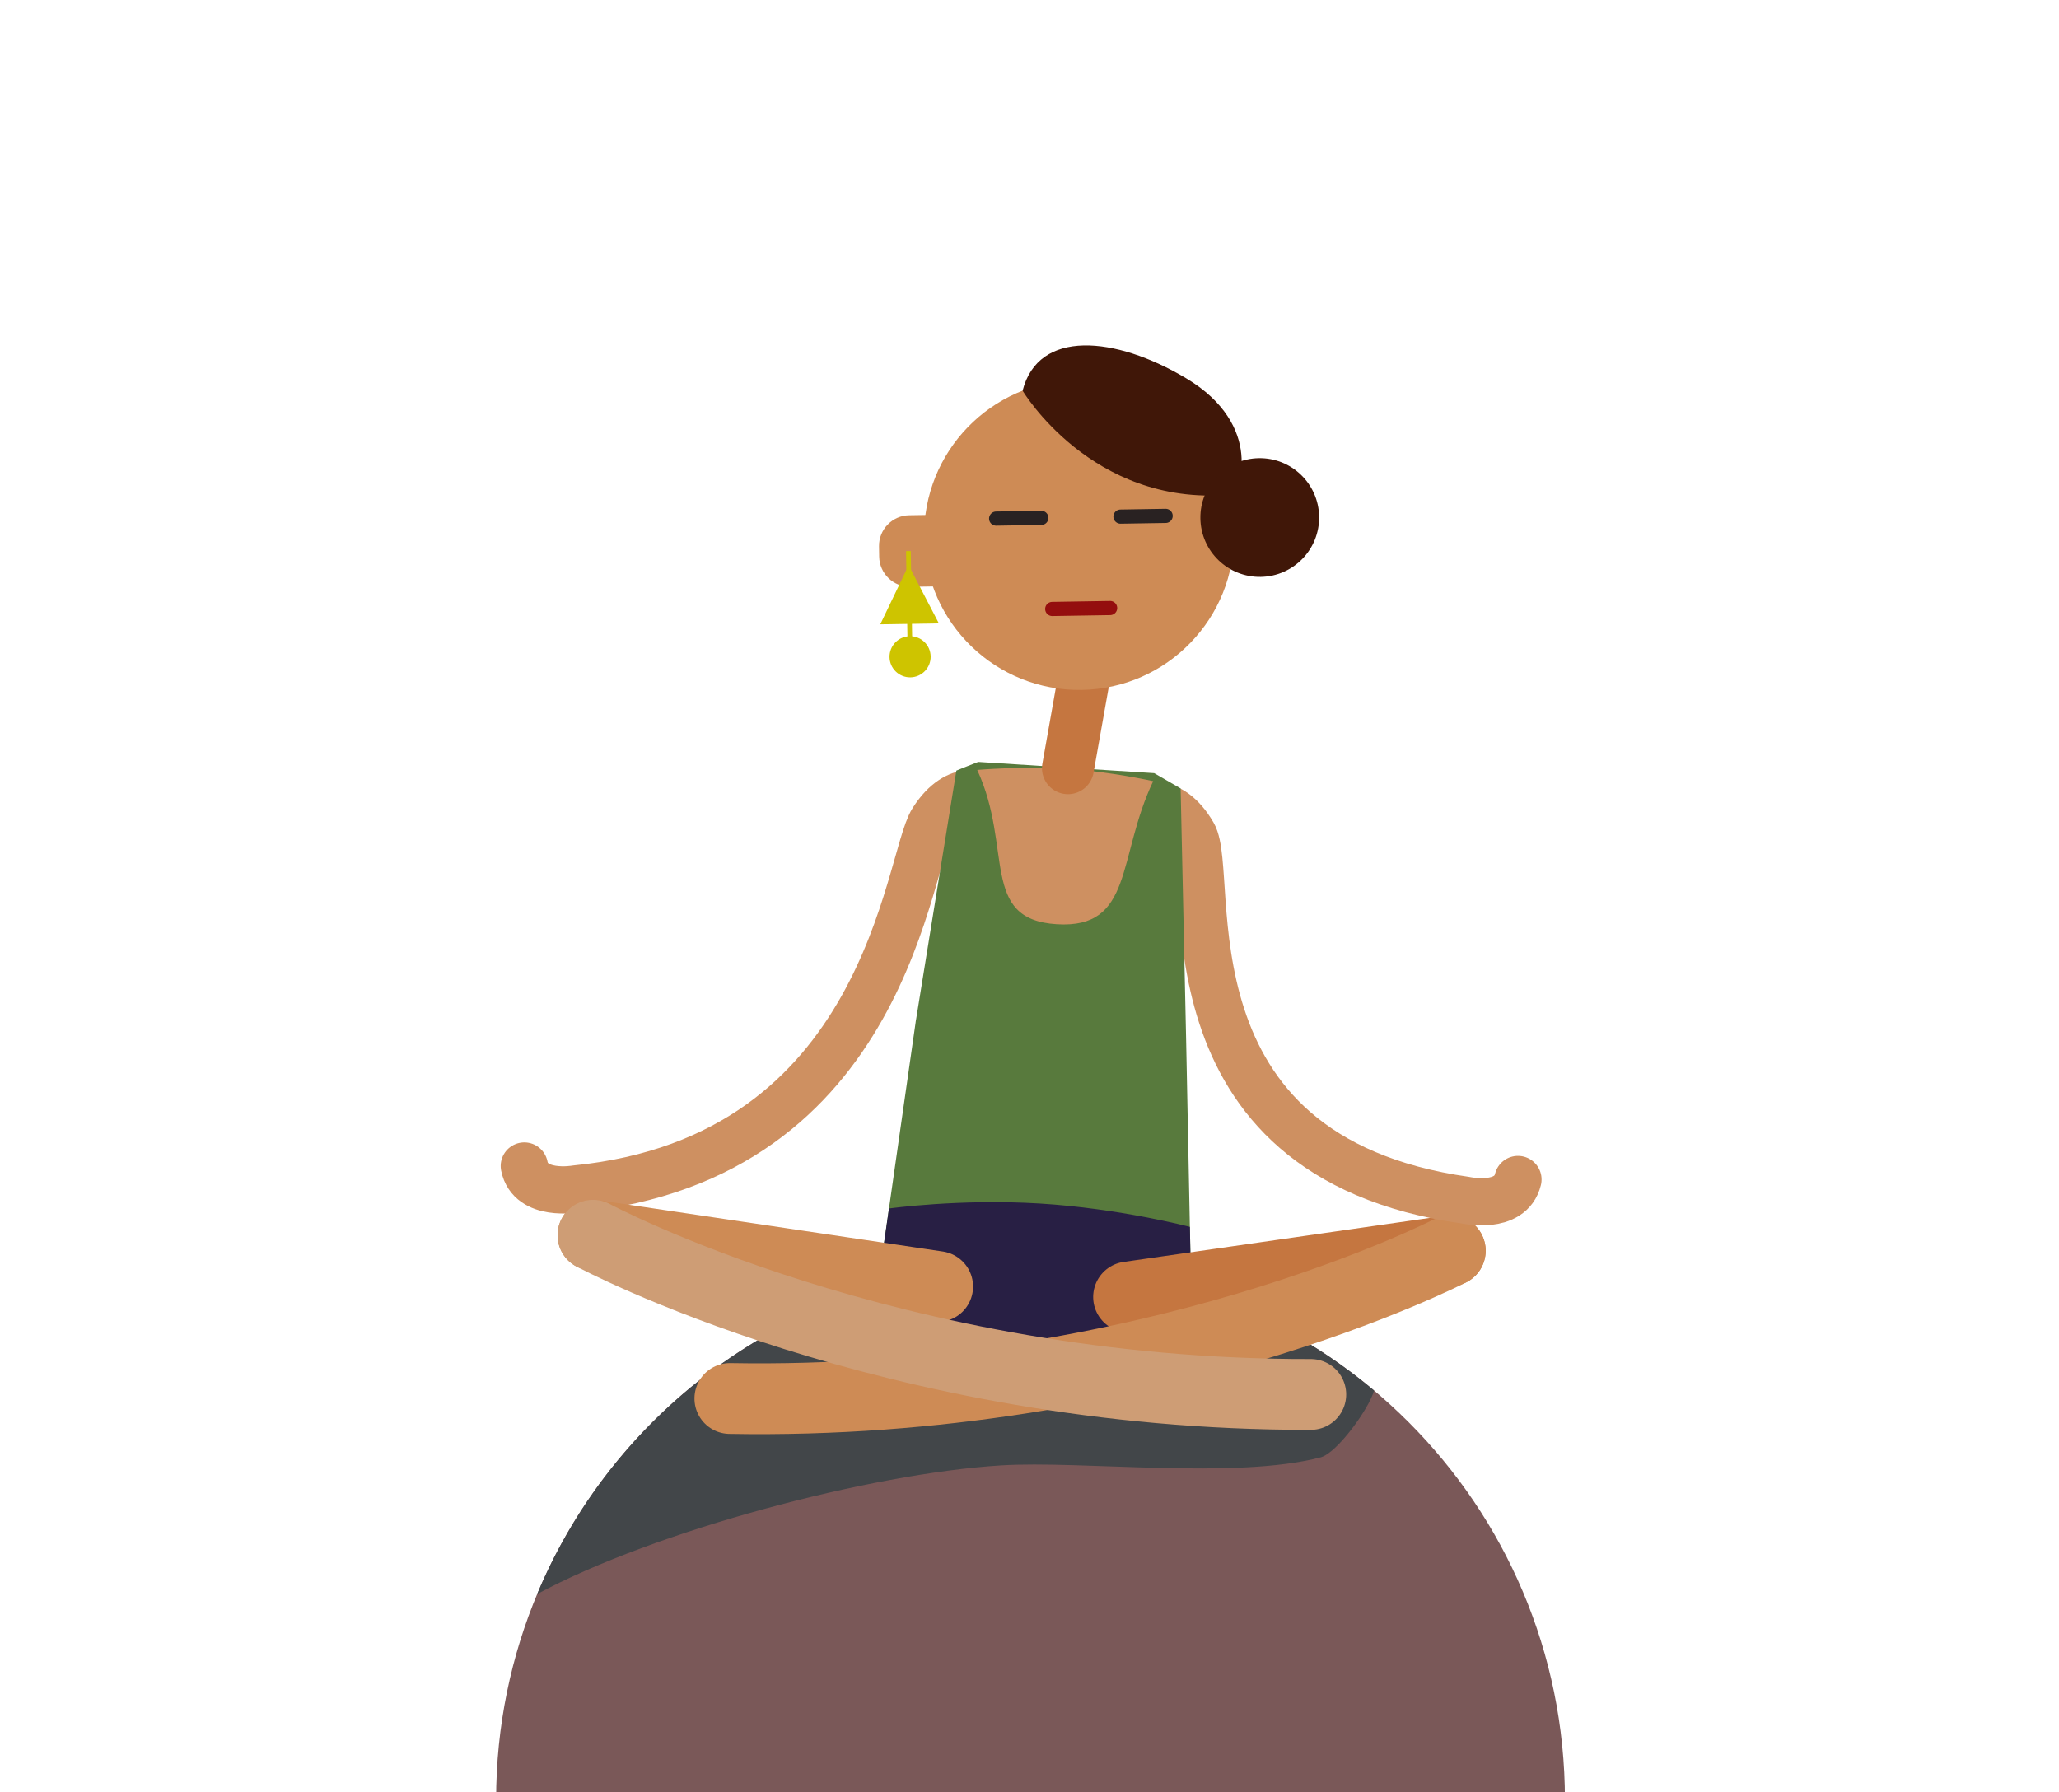 <svg xmlns="http://www.w3.org/2000/svg" viewBox="0 0 510 444" width="510" height="444" preserveAspectRatio="xMidYMid meet" style="width: 100%; height: 100%;"><defs><clipPath id="animationMask_OrKfKsRTMv"><rect width="510" height="444" x="0" y="0"></rect></clipPath></defs><g clip-path="url(#animationMask_OrKfKsRTMv)"><g transform="matrix(1,0,0,1,408,-632)" opacity="1" style="-webkit-user-select: none;"><g opacity="1" transform="matrix(1,0,0,1,0,0)"><path fill="rgb(122,88,88)" fill-opacity="1" d="M0 0 M-285.119,1077.845 C-285.119,1004.738 -225.854,945.472 -152.747,945.472 C-79.64,945.472 -20.375,1004.738 -20.375,1077.845"></path></g></g><g transform="matrix(1,0,0,1,408,-632)" opacity="1" style="-webkit-user-select: none;"><g opacity="1" transform="matrix(1,0,0,1,0,0)"><path fill="rgb(66,70,73)" fill-opacity="1" d="M0 0 M-160.079,995 C-139.987,993.749 -102.074,998.577 -80.871,993 C-76.795,991.928 -68.835,980.865 -67.652,976.455 C-90.659,957.125 -120.335,945.475 -152.736,945.472 C-152.74,945.472 -152.743,945.472 -152.747,945.472 C-152.75,945.472 -152.753,945.472 -152.756,945.472 C-207.79,945.476 -254.973,979.067 -274.938,1026.862 C-245.639,1011.093 -192.375,997.011 -160.079,995z"></path></g></g><g transform="matrix(1,0.03,-0.03,1,442.187,-627.725)" opacity="1" style="-webkit-user-select: none;"><g opacity="1" transform="matrix(1,0,0,1,0,0)"><path stroke-linecap="round" stroke-linejoin="round" fill-opacity="0" stroke="rgb(206,144,97)" stroke-opacity="1" stroke-width="11.692" d="M0 0 M-284.57,925.099 C-282.825,932.722 -271.711,930.399 -271.711,930.399 C-194.551,920.42 -192.114,846.641 -186.069,836.546 C-180.024,826.451 -173.181,830.273 -173.181,830.273"></path></g></g><g transform="matrix(0.998,0.061,-0.061,0.998,467.237,-620.841)" opacity="1" style="-webkit-user-select: none;"><g opacity="1" transform="matrix(1,0,0,1,0,0)"><path fill="rgb(88,122,61)" fill-opacity="1" d="M0 0 M-119.576,887.104 C-119.576,887.104 -124.052,869.992 -152.909,869.992 C-181.766,869.992 -186.681,887.104 -186.681,887.104 C-186.681,887.104 -193.252,967.952 -193.252,967.952 C-193.252,967.952 -180.392,976.141 -153.128,976.141 C-125.864,976.141 -113.005,967.952 -113.005,967.952 C-113.005,967.952 -119.576,887.104 -119.576,887.104z"></path></g></g><g transform="matrix(0.998,0.061,-0.061,0.998,467.237,-620.841)" opacity="1" style="-webkit-user-select: none;"><g opacity="1" transform="matrix(1,0,0,1,0,0)"><path fill="rgb(40,31,68)" fill-opacity="1" d="M0 0 M-193.252,967.952 C-193.252,967.952 -180.392,976.141 -153.128,976.141 C-125.864,976.141 -113.005,967.952 -113.005,967.952 C-113.005,967.952 -115.79,933.688 -115.79,933.688 C-115.79,933.688 -133.453,930.178 -153.317,930.178 C-173.181,930.178 -190.467,933.688 -190.467,933.688 C-190.467,933.688 -193.252,967.952 -193.252,967.952z"></path></g></g><g transform="matrix(1,0.018,-0.018,1,425.966,-628.401)" opacity="1" style="-webkit-user-select: none;"><g opacity="1" transform="matrix(1,0,0,1,0,0)"><path stroke-linecap="round" stroke-linejoin="miter" fill-opacity="0" stroke-miterlimit="10" stroke="rgb(197,118,64)" stroke-opacity="1" stroke-width="17.538" d="M0 0 M-129.288,952.009 C-129.288,952.009 -49.844,939.12 -49.844,939.12"></path></g></g><g transform="matrix(1,-0.002,0.002,1,407.66,-633.671)" opacity="1" style="-webkit-user-select: none;"><g opacity="1" transform="matrix(1,0,0,1,0,0)"><path stroke-linecap="round" stroke-linejoin="miter" fill-opacity="0" stroke-miterlimit="10" stroke="rgb(206,139,85)" stroke-opacity="1" stroke-width="17.538" d="M0 0 M-177.311,952.009 C-177.311,952.009 -262.66,939.12 -262.66,939.12"></path></g></g><g transform="matrix(1,0.018,-0.018,1,425.966,-628.401)" opacity="1" style="-webkit-user-select: none;"><g opacity="1" transform="matrix(1,0,0,1,0,0)"><path stroke-linecap="round" stroke-linejoin="miter" fill-opacity="0" stroke-miterlimit="10" stroke="rgb(206,139,85)" stroke-opacity="1" stroke-width="17.538" d="M0 0 M-49.844,939.12 C-49.844,939.12 -123.504,978.924 -227.562,978.924"></path></g></g><g transform="matrix(1,-0.002,0.002,1,407.66,-633.671)" opacity="1" style="-webkit-user-select: none;"><g opacity="1" transform="matrix(1,0,0,1,0,0)"><path stroke-linecap="round" stroke-linejoin="miter" fill-opacity="0" stroke-miterlimit="10" stroke="rgb(206,157,117)" stroke-opacity="1" stroke-width="17.538" d="M0 0 M-262.66,939.12 C-262.66,939.12 -189,978.924 -84.942,978.924"></path></g></g><g transform="matrix(1,0.012,-0.012,1,426.74,-628.445)" opacity="1" style="-webkit-user-select: none;"><g opacity="1" transform="matrix(1,0,0,1,0,0)"><path stroke-linecap="round" stroke-linejoin="round" fill-opacity="0" stroke="rgb(206,144,97)" stroke-opacity="1" stroke-width="11.692" d="M0 0 M-39.696,921.095 C-41.441,928.718 -52.556,926.394 -52.556,926.394 C-129.716,916.415 -115.15,846.641 -121.195,836.546 C-127.24,826.451 -134.083,830.273 -134.083,830.273"></path></g></g><g transform="matrix(0.998,0.061,-0.061,0.998,467.237,-620.841)" opacity="1" style="-webkit-user-select: none;"><g opacity="1" transform="matrix(1,0,0,1,0,0)"><path fill="rgb(88,122,61)" fill-opacity="1" d="M0 0 M-175.157,821.91 C-177.368,822.904 -180.423,824.388 -180.423,824.388 C-180.423,824.388 -186.681,887.104 -186.681,887.104 C-186.681,887.104 -172.552,891.784 -153.317,891.784 C-134.082,891.784 -119.576,887.104 -119.576,887.104 C-119.576,887.104 -124.704,825.408 -124.704,825.408 C-124.704,825.408 -129.475,823.029 -131.478,822.029"></path></g></g><g transform="matrix(0.998,0.061,-0.061,0.998,466.993,-618.856)" opacity="1" style="-webkit-user-select: none;"><g opacity="1" transform="matrix(1,0,0,1,0,0)"><path fill="rgb(206,144,97)" fill-opacity="1" d="M0 0 M-131.478,822.029 C-131.478,822.029 -142.327,820.276 -153.128,820.276 C-164.273,820.276 -175.157,821.91 -175.157,821.91 C-165.05,840.631 -172.339,858.86 -153.128,858.86 C-134.048,858.86 -139.273,841.353 -131.478,822.029z"></path></g></g><g transform="matrix(0.985,0.175,-0.175,0.985,559.107,-592.031)" opacity="1" style="-webkit-user-select: none;"><g opacity="1" transform="matrix(1,0,0,1,0,0)"><path stroke-linecap="round" stroke-linejoin="miter" fill-opacity="0" stroke-miterlimit="10" stroke="rgb(197,118,64)" stroke-opacity="1" stroke-width="12.861" d="M0 0 M-153.128,821.446 C-153.128,821.446 -153.128,784.813 -153.128,784.813"></path></g></g><g transform="matrix(1,-0.016,0.016,1,408.203,-633.404)" opacity="1" style="-webkit-user-select: none;"><g opacity="1" transform="matrix(1,0,0,1,0,0)"><path fill="rgb(206,139,85)" fill-opacity="1" d="M0 0 M-114.748,763.478 C-114.748,742.281 -131.931,725.098 -153.128,725.098 C-174.325,725.098 -191.509,742.281 -191.509,763.478 C-191.509,784.675 -174.325,801.859 -153.128,801.859 C-131.931,801.859 -114.748,784.675 -114.748,763.478z"></path></g></g><g transform="matrix(1,-0.016,0.016,1,408.203,-633.404)" opacity="1" style="-webkit-user-select: none;"><g opacity="1" transform="matrix(1,0,0,1,0,0)"><path stroke-linecap="round" stroke-linejoin="miter" fill-opacity="0" stroke-miterlimit="10" stroke="rgb(41,34,34)" stroke-opacity="1" stroke-width="3.508" d="M0 0 M-142.817,759.089 C-142.817,759.089 -131.627,759.089 -131.627,759.089"></path></g></g><g transform="matrix(1,-0.016,0.016,1,408.203,-633.404)" opacity="1" style="-webkit-user-select: none;"><g opacity="1" transform="matrix(1,0,0,1,0,0)"><path stroke-linecap="round" stroke-linejoin="miter" fill-opacity="0" stroke-miterlimit="10" stroke="rgb(41,34,34)" stroke-opacity="1" stroke-width="3.508" d="M0 0 M-173.609,759.089 C-173.609,759.089 -162.419,759.089 -162.419,759.089"></path></g></g><g transform="matrix(1,-0.016,0.016,1,408.203,-633.404)" opacity="1" style="-webkit-user-select: none;"><g opacity="1" transform="matrix(1,0,0,1,0,0)"><path fill="rgb(64,23,8)" fill-opacity="1" d="M0 0 M-166.551,727.515 C-166.551,727.515 -150.028,756.36 -115.899,754.121 C-113.011,753.932 -106.768,737.007 -125.997,725.098 C-143.464,714.281 -162.419,712.321 -166.551,727.515z"></path></g></g><g transform="matrix(1,-0.016,0.016,1,408.203,-633.404)" opacity="1" style="-webkit-user-select: none;"><g opacity="1" transform="matrix(1,0,0,1,0,0)"><path fill="rgb(64,23,8)" fill-opacity="1" d="M0 0 M-93.624,759.87 C-93.624,767.991 -100.207,774.574 -108.328,774.574 C-116.449,774.574 -123.033,767.991 -123.033,759.87 C-123.033,751.749 -116.449,745.165 -108.328,745.165 C-100.207,745.165 -93.624,751.749 -93.624,759.87z"></path></g></g><g transform="matrix(1,-0.016,0.016,1,408.203,-633.404)" opacity="1" style="-webkit-user-select: none;"><g opacity="1" transform="matrix(1,0,0,1,0,0)"><path stroke-linecap="round" stroke-linejoin="miter" fill-opacity="0" stroke-miterlimit="10" stroke="rgb(148,14,14)" stroke-opacity="1" stroke-width="3.508" d="M0 0 M-160.079,781.693 C-160.079,781.693 -145.739,781.693 -145.739,781.693"></path></g></g><g transform="matrix(1,-0.016,0.016,1,408.203,-633.404)" opacity="1" style="-webkit-user-select: none;"><g opacity="1" transform="matrix(1,0,0,1,0,0)"><path fill="rgb(206,139,85)" fill-opacity="1" d="M0 0 M-195.141,775.642 C-195.141,775.642 -185.596,775.642 -185.596,775.642 C-181.427,775.642 -178.017,772.232 -178.017,768.063 C-178.017,768.063 -178.017,765.498 -178.017,765.498 C-178.017,761.329 -181.427,757.919 -185.596,757.919 C-185.596,757.919 -195.141,757.919 -195.141,757.919 C-199.31,757.919 -202.721,761.329 -202.721,765.498 C-202.721,765.498 -202.721,768.063 -202.721,768.063 C-202.721,772.232 -199.31,775.642 -195.141,775.642z"></path></g></g><g transform="matrix(1,-0.016,0.016,1,408.203,-633.404)" opacity="1" style="-webkit-user-select: none;"><g opacity="1" transform="matrix(1,0,0,1,0,0)"><path fill="rgb(206,196,0)" fill-opacity="1" d="M0 0 M-188.204,784.813 C-188.204,784.813 -202.721,784.813 -202.721,784.813 C-202.721,784.813 -195.462,770.296 -195.462,770.296 C-195.462,770.296 -195.462,770.296 -195.462,770.296 C-195.462,770.296 -188.204,784.813 -188.204,784.813z"></path></g></g><g transform="matrix(1,-0.016,0.016,1,408.203,-633.404)" opacity="1" style="-webkit-user-select: none;"><g opacity="1" transform="matrix(1,0,0,1,0,0)"><path fill="rgb(206,196,0)" fill-opacity="1" d="M0 0 M-190.369,792.968 C-190.369,795.781 -192.649,798.062 -195.462,798.062 C-198.275,798.062 -200.556,795.781 -200.556,792.968 C-200.556,790.155 -198.275,787.875 -195.462,787.875 C-192.649,787.875 -190.369,790.155 -190.369,792.968z"></path></g></g><g transform="matrix(1,-0.016,0.016,1,408.203,-633.404)" opacity="1" style="-webkit-user-select: none;"><g opacity="1" transform="matrix(1,0,0,1,0,0)"><path stroke-linecap="butt" stroke-linejoin="miter" fill-opacity="0" stroke-miterlimit="10" stroke="rgb(206,196,0)" stroke-opacity="1" stroke-width="1.169" d="M0 0 M-195.462,792.968 C-195.462,792.968 -195.462,766.78 -195.462,766.78"></path></g></g></g></svg>